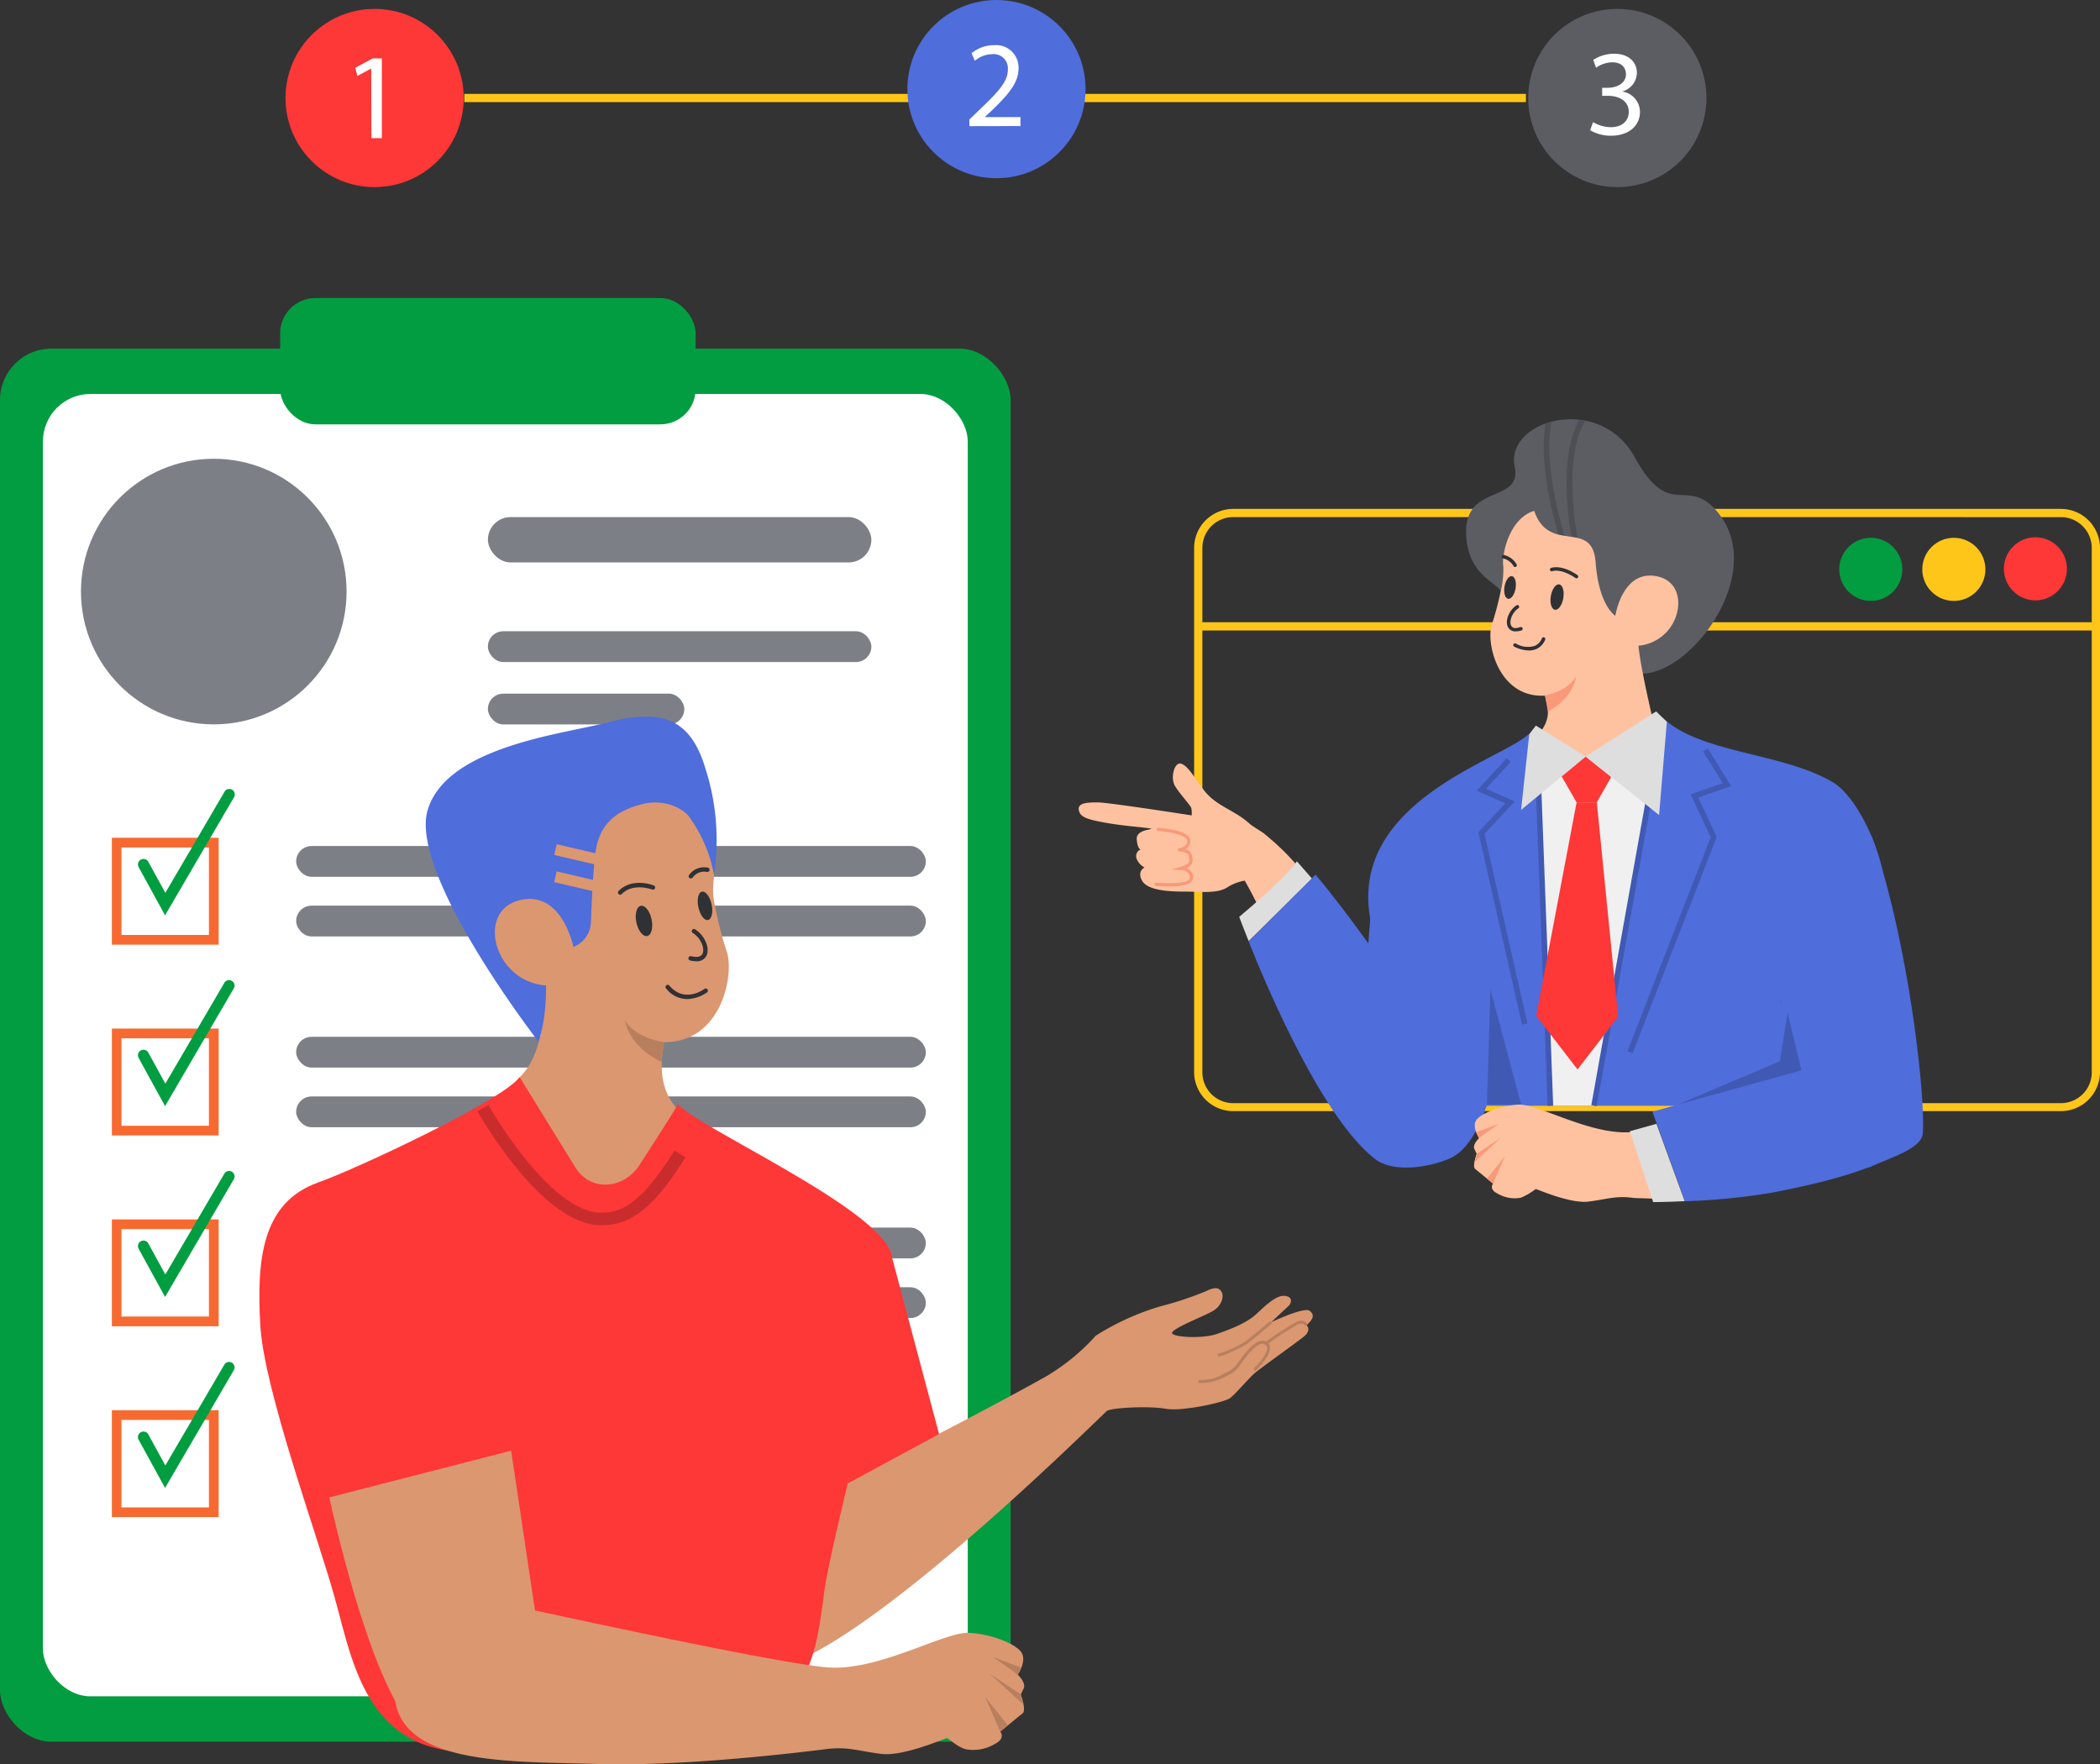 <svg id="Слой_2" data-name="Слой 2" xmlns="http://www.w3.org/2000/svg" xmlns:xlink="http://www.w3.org/1999/xlink" viewBox="0 0 382.04 320.96"><rect x="0" y="0" width="382.04" height="320.96" fill="#333333" stroke="none"/><defs><style>.cls-1{fill:none;}.cls-2{fill:#ffc61a;}.cls-3{fill:#fe3737;}.cls-4{fill:#029d41;}.cls-5{fill:#5c5d63;}.cls-6{clip-path:url(#clip-path);}.cls-7{fill:#4e4f54;}.cls-8{fill:#fff;}.cls-9{fill:#7d7f87;}.cls-10{fill:#494a4f;}.cls-11{fill:#f66a31;}.cls-12{fill:#db9770;}.cls-13{fill:#303134;}.cls-14{fill:#b87f5e;}.cls-15{fill:#4f6ddb;}.cls-16{fill:#fec2a0;}.cls-17{fill:#f99979;}.cls-18{fill:#dedede;}.cls-19{fill:#f0f0f0;}.cls-20{fill:#4059b3;}.cls-21{fill:#c92c2c;}</style><clipPath id="clip-path" transform="translate(-25.65 -30.31)"><path class="cls-1" d="M298.68,137.79a16.16,16.16,0,0,0,.45-4.56c-.3-2.31,20.39,9.1,20.39,9.1s-3.89,3.77.51,8.64c7.93,8.76,29-14.93,17.9-27.72-5.53-6.4-8.49,1.87-14.9-9.78s-23.59-6.78-21.82,1.75c1.38,6.62-8.84,3.13-8.84,11.78C292.38,134.5,297.51,136.11,298.68,137.79Z"/></clipPath></defs><title>Apply to Join this Community</title><path class="cls-2" d="M400.58,232.45H250a7.12,7.12,0,0,1-7.11-7.11V130a7.12,7.12,0,0,1,7.11-7.11H400.58a7.12,7.12,0,0,1,7.11,7.11v95.35A7.12,7.12,0,0,1,400.58,232.45ZM250,124.38a5.61,5.61,0,0,0-5.61,5.61v95.35A5.61,5.61,0,0,0,250,231H400.58a5.61,5.61,0,0,0,5.61-5.61V130a5.61,5.61,0,0,0-5.61-5.61Z" transform="translate(-25.65 -30.31)"/><circle class="cls-2" cx="355.45" cy="103.58" r="5.74"/><circle class="cls-3" cx="370.29" cy="103.48" r="5.74"/><circle class="cls-4" cx="340.34" cy="103.58" r="5.74"/><rect class="cls-2" x="217.98" y="113.2" width="163.3" height="1.5"/><path class="cls-5" d="M298.68,137.79a16.16,16.16,0,0,0,.45-4.56c-.3-2.31,20.39,9.1,20.39,9.1s-3.89,3.77.51,8.64c7.93,8.76,29-14.93,17.9-27.72-5.53-6.4-8.49,1.87-14.9-9.78s-23.59-6.78-21.82,1.75c1.38,6.62-8.84,3.13-8.84,11.78C292.38,134.5,297.51,136.11,298.68,137.79Z" transform="translate(-25.65 -30.31)"/><g class="cls-6"><path class="cls-7" d="M309.73,129.39c-.32-.94-7.81-23.18,1.15-29.45l.57.82c-8.35,5.84-.85,28.08-.78,28.3Z" transform="translate(-25.65 -30.31)"/><path class="cls-7" d="M312.09,130.84c-.21-.87-5-21.51,4-27.75l.57.82c-8.38,5.86-3.61,26.5-3.56,26.71Z" transform="translate(-25.65 -30.31)"/></g><rect class="cls-4" y="63.42" width="183.86" height="253.43" rx="9.36" ry="9.36"/><rect class="cls-8" x="7.81" y="71.67" width="168.25" height="236.93" rx="8.65" ry="8.65"/><rect class="cls-4" x="50.97" y="54.22" width="75.58" height="22.98" rx="6.41" ry="6.41"/><circle class="cls-9" cx="38.89" cy="107.62" r="24.16"/><rect class="cls-9" x="88.76" y="94.07" width="69.76" height="8.25" rx="4.13" ry="4.13"/><rect class="cls-9" x="88.76" y="114.84" width="69.76" height="5.6" rx="2.8" ry="2.8"/><rect class="cls-9" x="53.88" y="153.91" width="114.55" height="5.6" rx="2.8" ry="2.8"/><rect class="cls-9" x="53.88" y="164.76" width="114.55" height="5.6" rx="2.8" ry="2.8"/><rect class="cls-9" x="53.88" y="188.62" width="114.55" height="5.6" rx="2.8" ry="2.8"/><rect class="cls-9" x="53.88" y="199.47" width="114.55" height="5.6" rx="2.8" ry="2.8"/><rect class="cls-9" x="53.88" y="223.33" width="114.55" height="5.6" rx="2.8" ry="2.8"/><rect class="cls-9" x="53.88" y="234.18" width="114.55" height="5.6" rx="2.8" ry="2.8"/><rect class="cls-10" x="53.88" y="258.05" width="114.55" height="5.6" rx="2.8" ry="2.8"/><rect class="cls-9" x="88.76" y="126.19" width="35.73" height="5.6" rx="2.8" ry="2.8"/><path class="cls-11" d="M65.43,202.17H46V182.72H65.43ZM47.75,200.4H63.66V184.49H47.75Z" transform="translate(-25.65 -30.31)"/><path class="cls-4" d="M55.68,196.83l-4.8-8.75a1,1,0,1,1,1.75-1l3.1,5.66,10.75-18.37a1,1,0,1,1,1.73,1Z" transform="translate(-25.65 -30.31)"/><path class="cls-11" d="M65.43,236.88H46V217.43H65.43Zm-17.68-1.77H63.66V219.2H47.75Z" transform="translate(-25.65 -30.31)"/><path class="cls-4" d="M55.68,231.54l-4.8-8.75a1,1,0,1,1,1.75-1l3.1,5.66,10.75-18.37a1,1,0,0,1,1.73,1Z" transform="translate(-25.65 -30.31)"/><path class="cls-11" d="M65.43,271.59H46V252.15H65.43Zm-17.68-1.77H63.66V253.91H47.75Z" transform="translate(-25.65 -30.31)"/><path class="cls-4" d="M55.68,266.26l-4.8-8.75a1,1,0,1,1,1.75-1l3.1,5.66,10.75-18.37a1,1,0,0,1,1.73,1Z" transform="translate(-25.65 -30.31)"/><path class="cls-11" d="M65.43,306.31H46V286.86H65.43Zm-17.68-1.77H63.66V288.63H47.75Z" transform="translate(-25.65 -30.31)"/><path class="cls-4" d="M55.68,301l-4.8-8.75a1,1,0,1,1,1.75-1l3.1,5.66,10.75-18.37a1,1,0,0,1,1.73,1Z" transform="translate(-25.65 -30.31)"/><path class="cls-12" d="M146.46,219.9c-.38,2.42-1.57,8.44,2.94,12.69-1.58,2.68-3.52,4.7-4.84,9.48s-13,10.2-16.45,6.63L117.89,233.4c1.12-1.5,2-6.17,2.32-7.14,3.9-3.74,4.46-10.68,4.65-16.47-4.17-.18-8.76-2.26-10.14-5.37-1.71-3.77-1-10.57,3.39-11.87,7.83-2,9.7-1.72,9.91-11.66S152.63,172,152.63,172s3.17,15.12,2.9,18.06a13.63,13.63,0,0,0,.25,5.34,62.26,62.26,0,0,0,2.08,8C159.29,207.61,156.91,220,146.46,219.9Z" transform="translate(-25.65 -30.31)"/><ellipse class="cls-13" cx="142.81" cy="197.84" rx="1.41" ry="2.81" transform="translate(-63.98 4.06) rotate(-12.11)"/><ellipse class="cls-13" cx="153.91" cy="195.1" rx="1.23" ry="2.64" transform="translate(-63.16 6.32) rotate(-12.11)"/><path class="cls-13" d="M152.29,205.18a4.77,4.77,0,0,1-1.1-.14.4.4,0,0,1-.29-.48.39.39,0,0,1,.48-.29c.79.19,1.8.25,2.11-.53.38-1-.39-2.86-1.85-3.72a.4.4,0,0,1,.4-.68c1.69,1,2.76,3.28,2.19,4.7A1.88,1.88,0,0,1,152.29,205.18Z" transform="translate(-25.65 -30.31)"/><path class="cls-14" d="M146.46,219.9s-5-.55-7.16-4c1.14,5.33,6.66,7.56,6.66,7.56Z" transform="translate(-25.65 -30.31)"/><path class="cls-15" d="M103.45,177.69c3.45-11.64,24.88-13.87,33-16,9.55-2.51,14.83-.66,17.53,8.42a42.15,42.15,0,0,1,1.56,19.29,26,26,0,0,0-4.34-10.25c-.85-1.44-4.33-3.67-8.75-2.54s-7.51,3.3-8.38,8.19c-.58,3.31-.92,13.42-.92,13.42a5.08,5.08,0,0,1-3.18,4.37h0s-2.08-10.52-9.91-8.48-4.55,14.82,4.94,15.48c0,7-1.41,10.19-1.41,10.19S100,189.33,103.45,177.69Z" transform="translate(-25.65 -30.31)"/><path class="cls-13" d="M150.67,212.07a4.91,4.91,0,0,1-3.89-2,.4.4,0,0,1,.61-.5c2.77,3.34,6.31.74,6.45.62a.4.4,0,0,1,.48.63A6.78,6.78,0,0,1,150.67,212.07Z" transform="translate(-25.65 -30.31)"/><path class="cls-13" d="M138.46,193.08a.4.4,0,0,1-.28-.67c2.48-2.54,6.28-1.07,6.44-1a.4.4,0,0,1-.29.74s-3.48-1.34-5.58.82A.4.4,0,0,1,138.46,193.08Z" transform="translate(-25.65 -30.31)"/><path class="cls-13" d="M151.33,190.12a.39.39,0,0,1-.34-.59,3.32,3.32,0,0,1,3.33-1.39.4.4,0,1,1-.07.79,2.58,2.58,0,0,0-2.57,1A.4.4,0,0,1,151.33,190.12Z" transform="translate(-25.65 -30.31)"/><path class="cls-16" d="M306.73,156.86c.34,1.92,1.66,4.22-1.88,7.8,3.16,4.7,6.69,19.17,6.69,19.17l16.57-15.68c-.34-.73-4-15.63-4.38-20.37a7.94,7.94,0,0,0,6.71-5.05c1.24-3.16.35-6.76-3.22-7.55-6.41-1.42-7.7,7.15-7.7,7.15s-3-1.76-3.59-9.74-8.43-1.36-11.17-9.34c-4.39,1.28-5.93,7.67-5.64,10a16.16,16.16,0,0,1-.45,4.56,54.4,54.4,0,0,1-1.63,6.15C295.94,147.37,298.31,157.36,306.73,156.86Z" transform="translate(-25.65 -30.31)"/><path class="cls-15" d="M275.08,198.22l3,1.88,11.56,31.38h68s-7.37-17-8.07-19l0-.09,0-.08h0A79.84,79.84,0,0,0,364.26,205c10-6.52,1.53-28.49-5.24-32.43-9.86-5.73-25.55-5.1-32-12.84l-1.43,2.32a13.67,13.67,0,0,1-21.76,1.85c-.05-.05-.24.11-.35.2C297.89,168.86,270.51,176.61,275.08,198.22Z" transform="translate(-25.65 -30.31)"/><path class="cls-13" d="M312.46,135.52a.32.32,0,0,1-.18-.05c-2.71-1.83-4.2-1.26-4.21-1.25a.32.32,0,0,1-.42-.17.32.32,0,0,1,.17-.42c.07,0,1.79-.74,4.82,1.31a.32.32,0,0,1-.18.58Z" transform="translate(-25.65 -30.31)"/><path class="cls-13" d="M301.28,133.47a.32.32,0,0,1-.28-.16,2.91,2.91,0,0,0-1.87-1.4.32.32,0,1,1,.06-.64,3.51,3.51,0,0,1,2.37,1.72.32.32,0,0,1-.28.48Z" transform="translate(-25.65 -30.31)"/><ellipse class="cls-13" cx="308.91" cy="138.93" rx="2.34" ry="1.15" transform="translate(94.67 389.97) rotate(-80.38)"/><ellipse class="cls-13" cx="300.35" cy="137.18" rx="2.09" ry="1.02" transform="translate(89.27 380.08) rotate(-80.38)"/><path class="cls-13" d="M301.41,145.17a1.48,1.48,0,0,1-1.46-.84c-.52-1.11.24-3,1.57-3.89a.32.32,0,1,1,.36.53c-1.14.77-1.69,2.34-1.34,3.09s1.08.51,1.71.33a.32.32,0,0,1,.18.62A3.67,3.67,0,0,1,301.41,145.17Z" transform="translate(-25.65 -30.31)"/><path class="cls-13" d="M303.79,148.65a6.32,6.32,0,0,1-2.65-.69.32.32,0,1,1,.27-.58,4.25,4.25,0,0,0,3.47.42,2.42,2.42,0,0,0,1.27-1.34.32.32,0,0,1,.61.2,3.06,3.06,0,0,1-1.63,1.73A3.34,3.34,0,0,1,303.79,148.65Z" transform="translate(-25.65 -30.31)"/><path class="cls-17" d="M306.73,156.86s4-.68,5.67-3.52c-.74,4.36-5.15,6.4-5.15,6.4Z" transform="translate(-25.65 -30.31)"/><path class="cls-15" d="M349.49,212.27c12.74-4.85,14.25-36.75,16.85-29.28,6.46,18.59,9.66,46.68,9.11,53.56-.24,2.85-6.62,4.6-9.83,6.18-1.74-2.33-5.9-3.28-7.4-3.54l-.55-.09-8.15-26.65,0-.09a.41.41,0,0,0,0-.08Z" transform="translate(-25.65 -30.31)"/><path class="cls-15" d="M359.26,223.44c-.35,0-22.91,6.3-33,9.12l5.91,16.28a115.83,115.83,0,0,0,15.58-1.51c6.46-1.22,14.21-3,19.18-5.23S373.22,222.29,359.26,223.44Z" transform="translate(-25.65 -30.31)"/><path class="cls-16" d="M253.18,180.34a15.23,15.23,0,0,0-2.82-2.06c-2.12-1.31-4.07-2.11-5.7-4.23s-2.84-4.39-4.11-4.8-2,2.58-1.17,4,2.85,3.56,3,4.07a5.31,5.31,0,0,1,.07,1.33s-15-2.34-17-2.36-3.78.08-3.54,1.39,1.51,1.72,5.19,2.36,8.15.89,8,1.06-2.77.22-2.65,1.9.68,1.85.68,1.85a1.32,1.32,0,0,0-.71,1.67,3.16,3.16,0,0,0,1.45,1.61s-1.41.64-.46,2.38,4.63,2,7.66,2,5.92.4,7.78-.72a8.54,8.54,0,0,1,5.61-1.34l1.23-8.41Z" transform="translate(-25.65 -30.31)"/><path class="cls-16" d="M261.34,187.43a45,45,0,0,0-5.65-5.4c-6.83-5.08-5,6.14-5,6.14a73,73,0,0,1,3.57,6.42A36.73,36.73,0,0,0,261.34,187.43Z" transform="translate(-25.65 -30.31)"/><path class="cls-18" d="M261.58,187c-1.92,2.82-7.91,7.94-10.49,10.11,0,0,.63,1.72,1.72,4.42l11.52-11.39C263.39,189.08,262.47,188,261.58,187Z" transform="translate(-25.65 -30.31)"/><path class="cls-15" d="M299.34,212s-15.48-9.85-24.29-15.84c-.17,1.87-.33,3.81-.46,5.78-3.19-4.43-6.52-8.83-9.61-12.51l-12.17,12.19c3.87,9.66,13.68,32.33,23,39.55,3.31,2.56,9.77,1.53,13.49-.06C298.47,237.18,299.34,212,299.34,212Z" transform="translate(-25.65 -30.31)"/><path class="cls-16" d="M236,191.19c.14,0,4.41.34,5.77-.36s.62-2.41-1.28-2.52c2.28-.67,1.91-1.46,1.69-2.42s-2.2-1-2.2-1,2-.08,1.92-1.7-5.55-2-5.55-2" transform="translate(-25.65 -30.31)"/><path class="cls-17" d="M238.33,191.57c-1.29,0-2.39-.09-2.41-.1a.29.29,0,0,1-.25-.32.28.28,0,0,1,.32-.25h0c.39,0,4.39.3,5.6-.33a.81.81,0,0,0,.53-.9,1.68,1.68,0,0,0-1.69-1.08l-1.65-.09,1.58-.47c1.86-.55,1.74-1,1.54-1.88l0-.2c-.13-.6-1.47-.75-1.92-.75v-.57a2.25,2.25,0,0,0,1.37-.55,1.12,1.12,0,0,0,.28-.85c0-.95-3.12-1.59-5.29-1.74a.29.29,0,0,1-.27-.31.3.3,0,0,1,.31-.27c1,.07,5.74.5,5.82,2.29a1.68,1.68,0,0,1-.43,1.26,2,2,0,0,1-.46.36,1.52,1.52,0,0,1,1.16,1l0,.2a1.6,1.6,0,0,1-1,2.22,2,2,0,0,1,1.22,1.31,1.37,1.37,0,0,1-.82,1.53A9.32,9.32,0,0,1,238.33,191.57Z" transform="translate(-25.65 -30.31)"/><polygon class="cls-19" points="290 201.16 282.07 201.16 281.51 184.73 279.99 144.06 288.46 137.63 300.05 145.97 290 201.16"/><polygon class="cls-3" points="284.1 141.24 286.82 145.98 290.49 145.98 293.12 141.35 288.46 137.63 284.1 141.24"/><polygon class="cls-20" points="325.21 184.24 327.71 194.72 305.32 200.92 323.81 193.07 325.21 184.24"/><polygon class="cls-20" points="271.14 180.02 270.52 200.92 276.72 200.92 271.14 180.02"/><rect class="cls-2" x="84.46" y="17.08" width="81.11" height="1.5"/><rect class="cls-2" x="196.49" y="17.08" width="81.11" height="1.5"/><circle class="cls-3" cx="68.15" cy="17.83" r="16.21"/><path class="cls-8" d="M93.18,42.77h0l-2.52,1.36-.38-1.49,3.17-1.7h1.67v14.5h-1.9Z" transform="translate(-25.65 -30.31)"/><circle class="cls-15" cx="181.28" cy="16.21" r="16.21"/><path class="cls-8" d="M202,53.26V52.06l1.54-1.49C207.29,47,209,45.17,209,43a2.59,2.59,0,0,0-2.88-2.83A4.94,4.94,0,0,0,203,41.37L202.4,40a6.36,6.36,0,0,1,4.11-1.47,4.08,4.08,0,0,1,4.44,4.22c0,2.68-1.94,4.84-5,7.79l-1.16,1.07v0h6.51v1.63Z" transform="translate(-25.65 -30.31)"/><circle class="cls-5" cx="294.23" cy="17.83" r="16.21"/><path class="cls-8" d="M315.47,52.54a6.57,6.57,0,0,0,3.21.91c2.52,0,3.3-1.61,3.28-2.81,0-2-1.85-2.9-3.75-2.9h-1.09V46.28h1.09c1.43,0,3.24-.74,3.24-2.45,0-1.16-.74-2.19-2.54-2.19a5.33,5.33,0,0,0-2.9,1l-.51-1.43a6.89,6.89,0,0,1,3.79-1.12c2.86,0,4.15,1.7,4.15,3.46a3.6,3.6,0,0,1-2.68,3.41v0A3.78,3.78,0,0,1,324,50.69C324,53,322.18,55,318.7,55a7.37,7.37,0,0,1-3.77-1Z" transform="translate(-25.65 -30.31)"/><path class="cls-16" d="M322.41,236.27c-7.45.59-17-5.23-20.57-5s-7.1,1.76-7.72,3,.61,3.1.61,3.1-1.26,1.18-.84,2l.41.85s-.85,2.3-.27,2.76,3.25,2.67,3.25,2.67-.86,1,.85,1.82a6.1,6.1,0,0,0,4.21.73,12.29,12.29,0,0,0,2.69-1.58c.24,0,6.23,2.69,9.56,2.29s4.93-1.09,8-.7c1.18.15,2.62,0,6.88.41-1.31-4.55-1.08-8.43-3.17-12.85C324.69,236,323.35,236.2,322.41,236.27Z" transform="translate(-25.65 -30.31)"/><polygon class="cls-17" points="271.63 215.33 273.81 210.32 270.52 214.41 271.63 215.33"/><polygon class="cls-17" points="268.65 209.9 273.15 206.91 268.24 211.41 268.65 209.9"/><path class="cls-17" d="M294.73,237.34c.31-.31,3.59-2.56,3.59-2.56l-4.12,1.5Z" transform="translate(-25.65 -30.31)"/><path class="cls-18" d="M332.13,248.83,327,234.76l-4.85,1.35L326.4,249S328.76,249,332.13,248.83Z" transform="translate(-25.65 -30.31)"/><path class="cls-12" d="M263.34,271.39c1.14-1,1.58-1.88.55-2.62s-7,2.09-7,2.09l3.21-3c.46-.42.86-1.64-.72-1.8s-3.52,1.79-5.22,3.35-4.44,2.64-7.13,3.58-8.28.58-8.16-.21,5.28-2.82,7.22-3.84,2.2-2.86,1.83-3.54-1-1.14-2.82-.21a62.36,62.36,0,0,1-8.37,2.78A46.65,46.65,0,0,0,225,273.3a38.31,38.31,0,0,1-9.16,7.48c-15.09,8.46-43,22.41-50.52,26.63-18.3,10.24-14.14,25.07-1.58,26.62,14.42,1.77,62.88-46.88,63.35-47.09,1.26-.56,7.61-.87,10.63-.34s10.69-1.18,11.69-1.93,3.28-3.44,4.34-4.41,8.52-6.22,9.34-7S263.72,271.72,263.34,271.39Z" transform="translate(-25.65 -30.31)"/><path class="cls-14" d="M247.31,277.16l-.16-.51a23.33,23.33,0,0,0,5-2.24c1.44-1.1,4.52-3.73,4.55-3.76l.35.41s-3.12,2.67-4.57,3.77A23.24,23.24,0,0,1,247.31,277.16Z" transform="translate(-25.65 -30.31)"/><path class="cls-14" d="M256.19,274.9l-.31-.43a49.07,49.07,0,0,1,5.76-3.74,1.5,1.5,0,0,1,1.94.54l-.48.24.24-.12-.24.12c0-.06-.36-.6-1.29-.28A50.86,50.86,0,0,0,256.19,274.9Z" transform="translate(-25.65 -30.31)"/><path class="cls-14" d="M244.2,281.91a1.35,1.35,0,0,1-.68-.11l.16-.21.12-.24a8.17,8.17,0,0,0,4-.85c.38-.22.69-.38,1-.52a4.63,4.63,0,0,0,2.05-1.74l.1-.14c1-1.38,2.69-3.7,4.19-3.88a1.38,1.38,0,0,1,1.11.33,1.25,1.25,0,0,1,.45,1c0,1.64-2.56,4.09-2.67,4.2l-.37-.39c.71-.66,2.53-2.63,2.5-3.79a.73.73,0,0,0-.26-.57.87.87,0,0,0-.7-.21c-1.26.15-2.93,2.44-3.82,3.66l-.1.14a5.1,5.1,0,0,1-2.24,1.91c-.27.14-.57.29-.94.51A9,9,0,0,1,244.2,281.91Z" transform="translate(-25.65 -30.31)"/><path class="cls-3" d="M175.54,320.31c-1.38,11-2.91,17.79-9.71,19.15-11.81,2.36-30.31,6-46.55,8.9-26.34,4.71-29-13.87-32.75-27.45C83.2,309,73.69,283.19,73,271.36c-.64-11.57.14-22.23,10.51-25.92,7-2.46,33.68-15,36.67-19.18l10.2,16.53c2.81,4.4,8.79,3.83,11.6-.53,3.07-4.75,6-9.25,7-11.08,3.49,4.2,36.36,18.78,38.82,27.22C189.63,264.55,176.91,309.29,175.54,320.31Z" transform="translate(-25.65 -30.31)"/><path class="cls-21" d="M135,253.22c-10.7,0-22-19.9-22.5-20.74l2-1.13c.11.2,11.13,19.57,20.49,19.57h0c3.22,0,6.9-.89,13.36-11.27l2,1.21c-6.39,10.26-10.6,12.33-15.3,12.35Z" transform="translate(-25.65 -30.31)"/><path class="cls-12" d="M123,323.43l-4.36-29.21-33.08,8.5s8.42,39.37,17.18,42.9a22,22,0,0,0,2.51.78l20.67-22Z" transform="translate(-25.65 -30.31)"/><polygon class="cls-3" points="161.87 227.23 170.84 260.89 154.22 269.88 161.87 227.23"/><path class="cls-12" d="M97.42,337.62c-.3,14,20.9,13.1,36.9,13.6S172.07,349,176,348.51s5.89.38,10,.88,11.64-2.91,11.94-2.86,1.93,1.62,3.36,2a7.61,7.61,0,0,0,5.26-.91c2.14-1.05,1.06-2.27,1.06-2.27s3.32-2.76,4.06-3.33-.33-3.45-.33-3.45l.52-1.06c.52-1.06-1.05-2.53-1.05-2.53s1.54-2.33.76-3.88-5.2-3.49-9.64-3.74-16.39,7-25.69,6.29-52-10.11-55.47-10.83C108,320.15,97.83,318.54,97.42,337.62Z" transform="translate(-25.65 -30.31)"/><polygon class="cls-14" points="181.96 315.01 179.24 308.75 183.34 313.86 181.96 315.01"/><polygon class="cls-14" points="185.68 308.23 180.06 304.5 186.2 310.11 185.68 308.23"/><path class="cls-14" d="M210.8,335c-.39-.39-4.48-3.2-4.48-3.2l5.14,1.87Z" transform="translate(-25.65 -30.31)"/><polygon class="cls-20" points="297.01 191.6 296.08 191.24 311.22 152.31 307.57 144.5 313.42 142.47 309.83 136.68 310.69 136.15 314.93 143.01 308.95 145.08 312.3 152.27 312.23 152.47 297.01 191.6"/><polygon class="cls-20" points="276.9 186.4 268.96 151.4 273.86 146.15 268.67 143.84 274.09 137.95 274.82 138.63 270.35 143.49 275.55 145.8 270.06 151.7 277.87 186.18 276.9 186.4"/><rect class="cls-20" x="291.78" y="202.46" width="57.95" height="1" transform="translate(38.92 452.72) rotate(-79.88)"/><rect class="cls-20" x="306.14" y="173.67" width="1" height="57.83" transform="translate(-33.01 -18.71) rotate(-2.14)"/><polygon class="cls-18" points="301.27 129.43 288.46 137.63 301.83 148.28 303.24 131.31 301.27 129.43"/><polygon class="cls-18" points="279.41 132 288.46 137.63 276.72 147.35 278.21 133.56 279.41 132"/><polygon class="cls-3" points="294.38 184.96 286.99 194.56 279.47 184.79 286.82 145.97 290.5 145.97 294.38 184.96"/><rect class="cls-12" x="130.38" y="181.15" width="2" height="9.6" transform="translate(-105.29 241.14) rotate(-76.81)"/><rect class="cls-12" x="130.38" y="186.11" width="2" height="9.6" transform="translate(-110.13 244.95) rotate(-76.81)"/></svg>